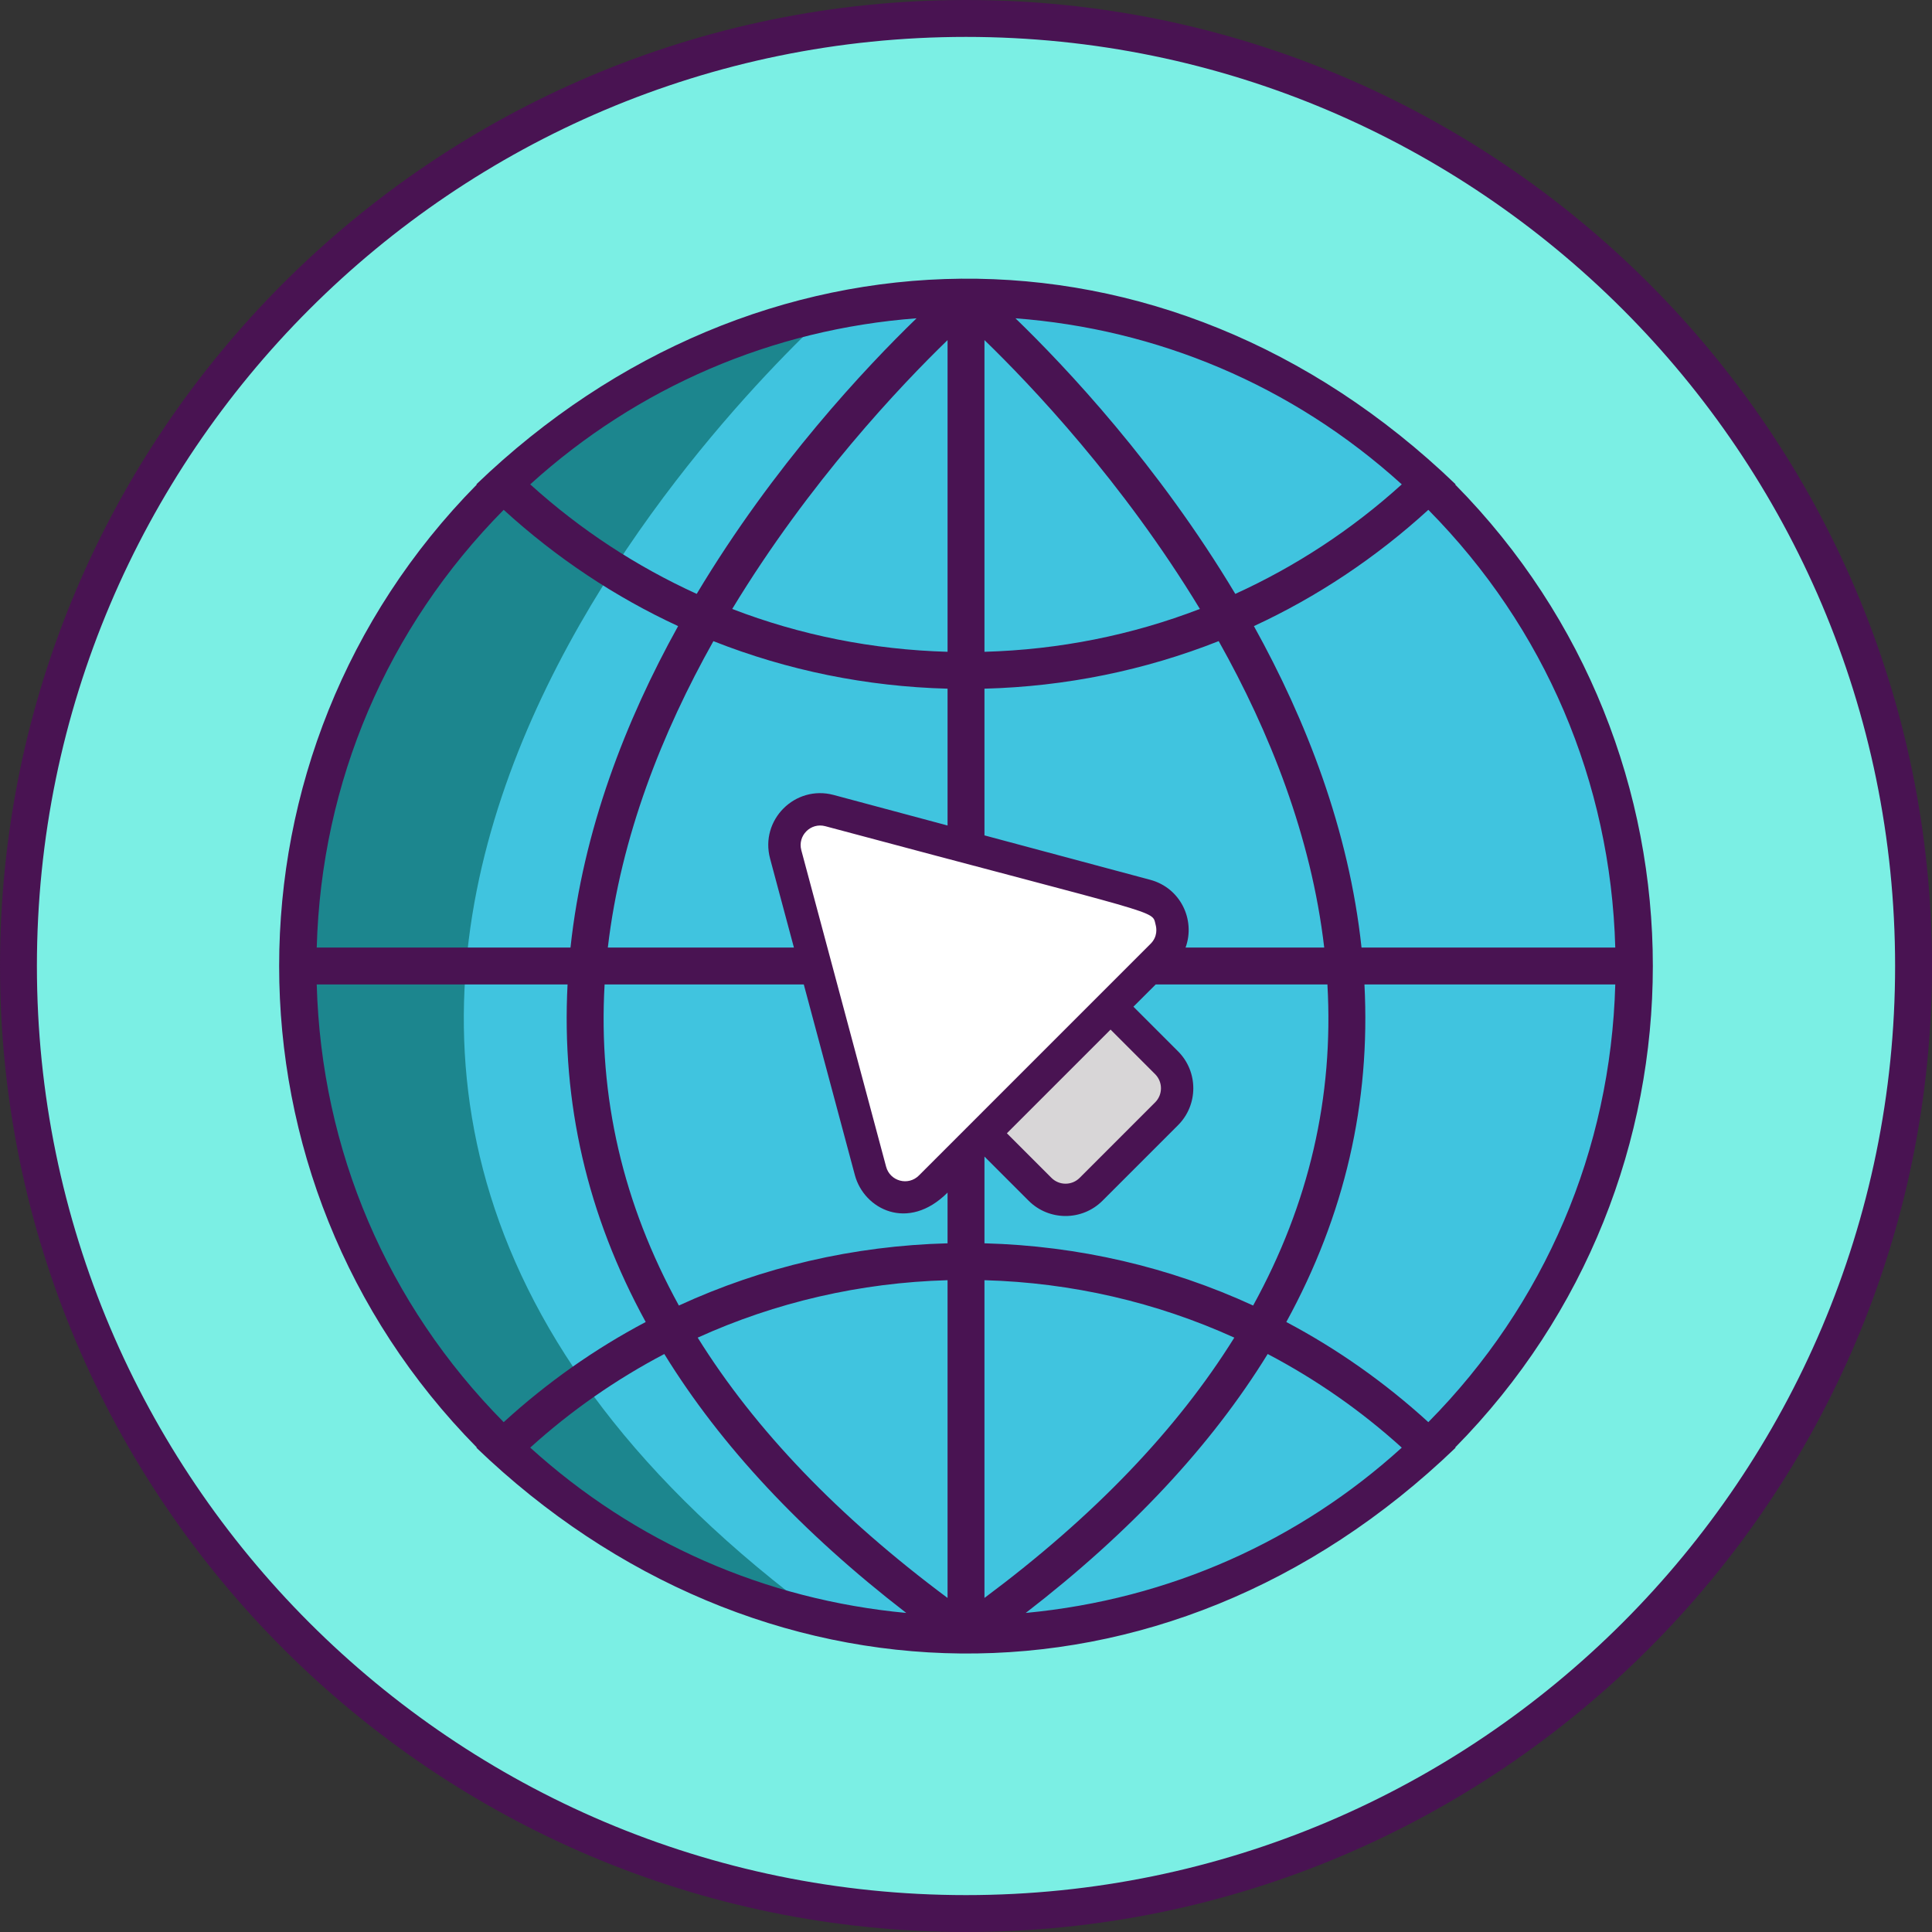 <svg height="477.916pt" viewBox="0 0 477.916 477.916" width="477.916pt" xmlns="http://www.w3.org/2000/svg"><rect x="0" y="0" width="477.916" height="477.916" fill="#333333" stroke="none"/><path d="m238.957 473.352c-129.449 0-234.395-104.941-234.395-234.395 0-129.449 104.945-234.395 234.395-234.395 129.453 0 234.395 104.945 234.395 234.395 0 129.453-104.941 234.395-234.395 234.395zm0 0" fill="#7befe4"/><path d="m404.238 238.957c0 46.82-19.461 89.102-50.762 119.18-29.699 28.562-70.059 46.102-114.52 46.102-12.098 0-23.879-1.301-35.238-3.781-30.379-6.578-57.66-21.52-79.281-42.32-31.301-30.078-50.758-72.359-50.758-119.18 0-46.82 19.457-89.098 50.758-119.18 21.941-21.098 49.719-36.199 80.66-42.621 10.922-2.277 22.262-3.477 33.859-3.477 44.461 0 84.82 17.539 114.52 46.098 31.301 30.082 50.762 72.359 50.762 119.18zm0 0" fill="#40c4df"/><path d="m203.719 400.457c-30.379-6.578-57.66-21.52-79.281-42.32-31.301-30.078-50.758-72.359-50.758-119.18 0-46.82 19.457-89.098 50.758-119.18 21.941-21.098 49.719-36.199 80.66-42.621-27.539 25.461-187.961 186.523-1.379 323.301zm0 0" fill="#1c868e"/><path d="m194.355 211.355 20.977 78.289c1.762 6.582 9.984 8.785 14.801 3.969l57.312-57.312c4.816-4.816 2.613-13.039-3.965-14.805l-78.289-20.977c-6.582-1.762-12.602 4.258-10.836 10.836zm0 0" fill="#fff"/><path d="m288.574 275.516-18.68 18.68c-3.484 3.484-9.137 3.484-12.621 0l-13.863-13.859 31.305-31.305 13.859 13.859c3.488 3.484 3.488 9.137 0 12.625zm0 0" fill="#d8d6d7"/><g fill="#491352"><path d="m359.977 119.867.082-.078c-72.086-69.328-173.293-66.27-242.203 0l.082.078c-65.172 66.082-65.188 172.086 0 238.18l-.082.082c68.863 66.23 169.953 69.484 242.203 0l-.082-.078c65.172-66.086 65.188-172.09 0-238.184zm39.59 114.527h-62.77c-3.121-29.102-13.645-56.129-26.621-79.516 15.625-7.227 30.16-16.898 43.148-28.762 28.828 29.16 45.113 67.289 46.242 108.277zm-145.121 62.625c2.52 2.52 5.828 3.781 9.141 3.781 3.309 0 6.621-1.262 9.137-3.781l18.68-18.68c5.043-5.039 5.043-13.242 0-18.281l-11.031-11.031 5.508-5.504h42.48c1.586 27.797-4.531 54.258-18.375 79.422-20.668-9.52-43.203-14.773-66.461-15.391v-21.457zm-5.375-16.684 25.648-25.648 11.027 11.031c1.922 1.922 1.922 5.047 0 6.969l-18.676 18.68c-1.922 1.922-5.047 1.922-6.969 0zm97.684-160.52c-12.391 11.23-26.285 20.305-41.18 27.094-19.055-31.836-41.848-56.039-54.379-68.172 34.848 2.629 68.324 16.395 95.559 41.078zm-103.23-35.691c11.527 11.168 34.227 35.039 53.289 66.508-16.852 6.496-34.832 10.086-53.289 10.602zm0 86.234c20.102-.531 39.66-4.535 57.941-11.766 12.602 22.441 22.895 48.262 26.102 75.797h-34.293c2.484-6.855-1.25-14.75-8.758-16.758l-40.992-10.984zm-9.129-86.227v77.102c-18.453-.516-36.426-4.105-53.27-10.594 19.059-31.457 41.742-55.336 53.27-66.508zm-43.902 128.258 5.895 22.004h-46.031c3.211-27.523 13.508-53.348 26.113-75.793 18.277 7.227 37.828 11.227 57.926 11.758v33.844l-28.168-7.551c-9.547-2.562-18.301 6.172-15.734 15.738zm36.23-133.652c-12.531 12.133-35.324 36.336-54.379 68.172-14.895-6.789-28.793-15.863-41.184-27.094 26.508-24.047 59.844-38.383 95.562-41.078zm-102.129 47.379c12.992 11.859 27.523 21.535 43.148 28.762-12.977 23.387-23.5 50.414-26.621 79.516h-62.773c1.129-40.988 17.414-79.117 46.246-108.277zm-46.246 117.406h62.047c-1.516 29.25 4.84 57.031 19.332 83.5-12.602 6.66-24.395 14.965-35.133 24.773-28.832-29.156-45.117-67.285-46.246-108.273zm52.812 114.574c10.141-9.188 21.293-16.914 33.168-23.156 13.957 22.66 33.934 44.051 59.848 64.051-34.984-3.297-67.035-17.348-93.016-40.895zm103.234 37.184c-26.992-20.098-47.625-41.609-61.805-64.391 19.254-8.742 40.191-13.605 61.805-14.207zm0-87.723c-23.262.613-45.797 5.867-66.461 15.391-13.828-25.133-19.969-51.598-18.375-79.426h49.273l12.637 47.16c2.262 8.441 13.145 14.109 22.926 4.328zm-7.09-16.773c-2.648 2.648-7.145 1.422-8.109-2.176l-20.977-78.293c-.965-3.59 2.309-6.91 5.938-5.938 84.703 22.695 80.703 20.598 81.715 24.406.219.812.535 2.898-1.254 4.684zm16.219 25.898c21.613.602 42.551 5.469 61.805 14.207-14.184 22.781-34.816 44.293-61.805 64.391zm10.215 82.309c25.918-20 45.891-41.391 59.848-64.051 11.875 6.242 23.031 13.969 33.168 23.16-25.234 22.93-57.309 37.523-93.016 40.891zm99.586-47.195c-10.738-9.805-22.535-18.109-35.133-24.77 14.488-26.465 20.848-54.246 19.332-83.504h62.043c-1.129 40.988-17.41 79.113-46.242 108.273zm0 0"/><path d="m238.957 0c-131.762 0-238.957 107.195-238.957 238.957s107.195 238.957 238.957 238.957 238.957-107.195 238.957-238.957-107.195-238.957-238.957-238.957zm0 468.789c-126.727 0-229.828-103.102-229.828-229.832 0-126.727 103.102-229.828 229.828-229.828 126.73 0 229.832 103.102 229.832 229.828 0 126.73-103.102 229.832-229.832 229.832zm0 0"/></g></svg>